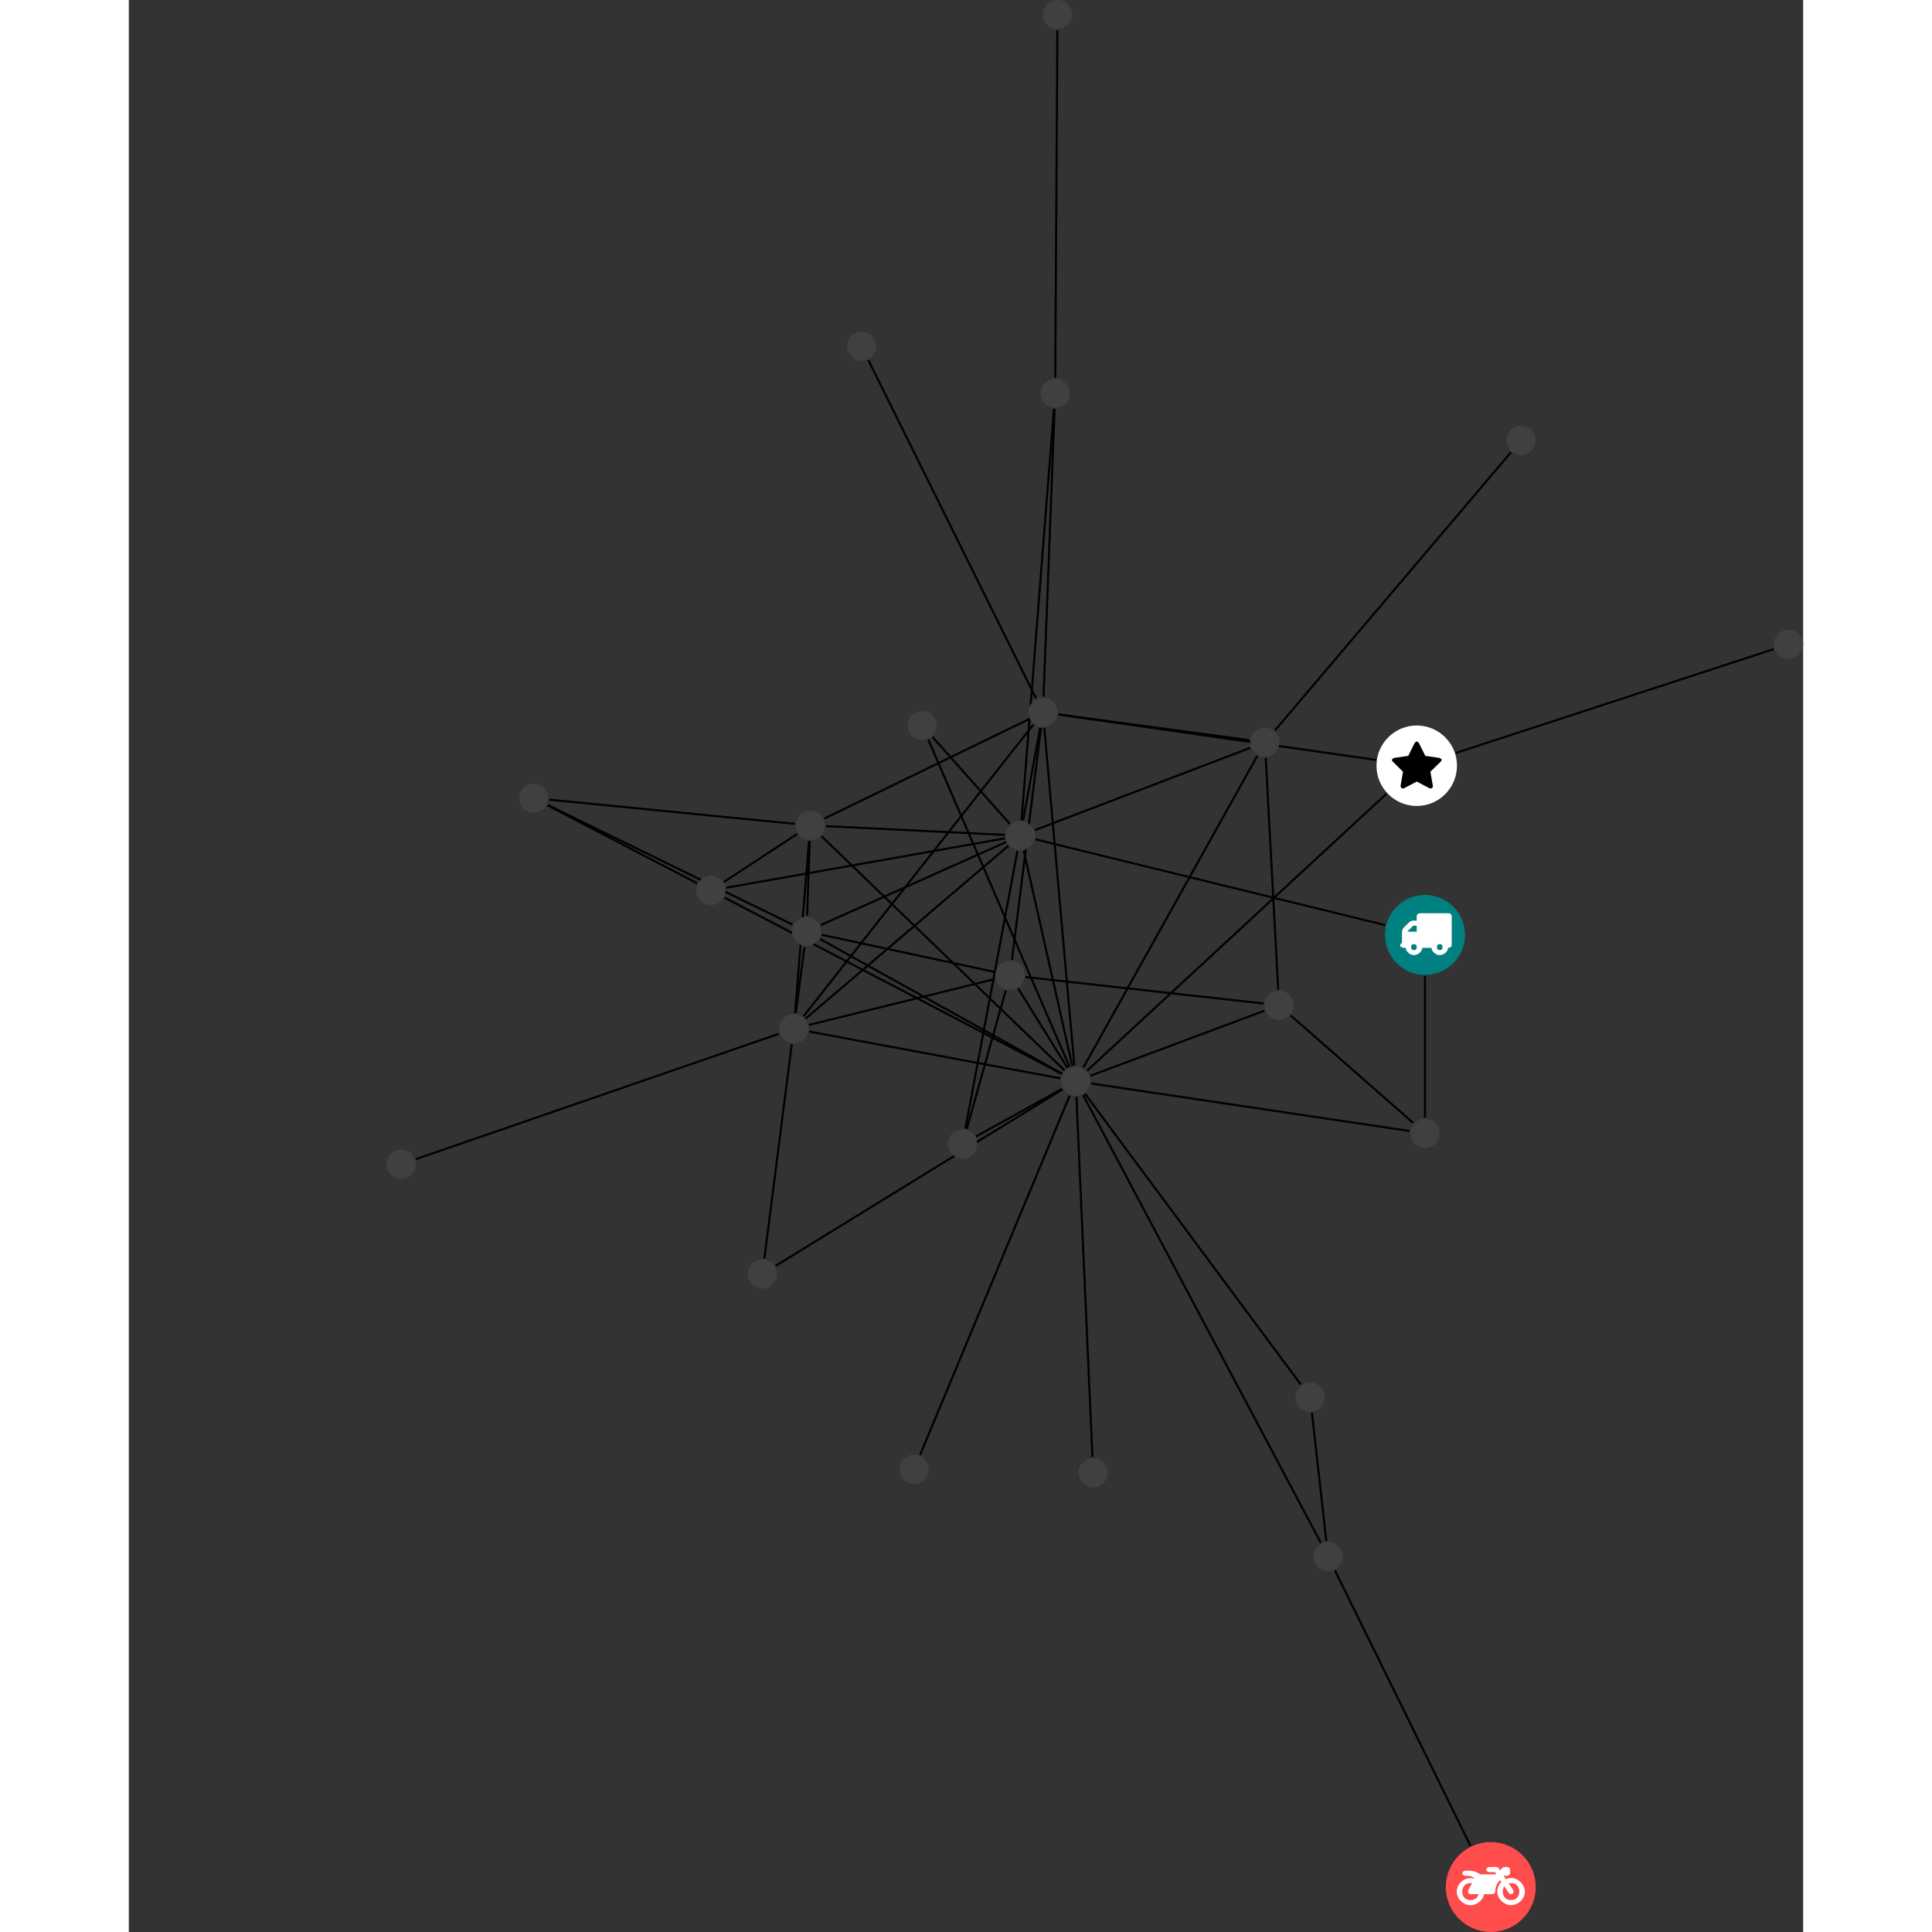 <?xml version="1.0" encoding="UTF-8"?>
<svg xmlns="http://www.w3.org/2000/svg" xmlns:xlink="http://www.w3.org/1999/xlink" width="373.352pt" height="373.352pt" viewBox="-49.794 0.000 323.558 373.352" version="1.1">
<rect x="-49.794" y="0.000" width="323.558" height="373.352" fill="#333333" stroke="none"/>
<defs>
<g>
<symbol overflow="visible" id="glyph0-0">
<path style="stroke:none;" d="M 1.422 -0.75 L 1.422 -7.922 L 3.562 -7.922 L 3.562 -0.891 L 1.422 -0.891 Z M 0.625 0 L 4.531 0 L 4.531 -8.812 L 0.438 -8.812 L 0.438 0 Z M 0.625 0 "/>
</symbol>
<symbol overflow="visible" id="glyph0-1">
<path style="stroke:none;" d="M 3.375 -0.844 C 3.375 -0.453 3.234 -0.266 2.844 -0.266 C 2.469 -0.266 2.297 -0.453 2.297 -0.844 C 2.297 -1.219 2.469 -1.422 2.844 -1.422 C 3.234 -1.422 3.375 -1.219 3.375 -0.844 Z M 1.594 -3.688 L 1.594 -3.859 C 1.594 -3.875 1.578 -3.875 1.594 -3.891 L 2.688 -4.969 C 2.703 -5 2.656 -4.984 2.688 -4.984 L 3.375 -4.984 L 3.375 -3.828 L 1.594 -3.828 Z M 8.359 -0.844 C 8.359 -0.453 8.219 -0.266 7.828 -0.266 C 7.453 -0.266 7.281 -0.453 7.281 -0.844 C 7.281 -1.219 7.453 -1.422 7.828 -1.422 C 8.219 -1.422 8.359 -1.219 8.359 -0.844 Z M 10.141 -6.891 C 10.141 -7.094 9.812 -7.391 9.609 -7.391 L 3.922 -7.391 C 3.719 -7.391 3.375 -7.094 3.375 -6.891 L 3.375 -5.969 L 2.672 -5.969 C 2.469 -5.969 2.078 -5.812 1.938 -5.672 L 0.844 -4.578 C 0.531 -4.266 0.531 -3.734 0.531 -3.328 L 0.531 -1.688 C 0.516 -1.688 0.172 -1.391 0.172 -1.203 C 0.172 -0.781 0.781 -0.703 1.062 -0.703 L 1.25 -0.703 C 1.25 -0.047 2.062 0.703 2.844 0.703 C 3.641 0.703 4.453 -0.047 4.453 -0.703 L 6.234 -0.703 C 6.234 -0.047 7.047 0.703 7.828 0.703 C 8.625 0.703 9.438 -0.047 9.438 -0.703 C 9.547 -0.703 10.141 -0.781 10.141 -1.203 Z M 10.141 -6.891 "/>
</symbol>
<symbol overflow="visible" id="glyph0-2">
<path style="stroke:none;" d="M 12.969 -2.906 C 12.844 -3.984 11.859 -5.016 10.781 -5.219 C 10.234 -5.328 9.703 -5.219 9.328 -5.031 L 8.875 -5.688 L 9.609 -5.688 C 9.812 -5.688 10.141 -5.984 10.141 -6.188 L 10.141 -6.891 C 10.141 -7.094 9.812 -7.391 9.609 -7.391 L 9.047 -7.391 C 8.969 -7.391 8.734 -7.312 8.656 -7.25 L 8.188 -6.766 L 7.891 -7.203 C 7.828 -7.281 7.594 -7.391 7.484 -7.391 L 6.078 -7.391 C 5.906 -7.391 5.547 -7.125 5.516 -6.953 C 5.484 -6.734 5.828 -6.406 6.047 -6.406 L 7.188 -6.406 L 7.484 -5.969 L 4.344 -5.969 C 4.141 -6.125 3.375 -6.672 2.141 -6.672 L 1.422 -6.672 C 1.219 -6.672 0.891 -6.375 0.891 -6.188 C 0.891 -5.984 1.219 -5.688 1.422 -5.688 L 1.781 -5.688 C 2.484 -5.688 2.906 -5.516 3.281 -5.188 L 3.25 -5.141 C 3.078 -5.188 2.797 -5.25 2.5 -5.25 C 1.109 -5.25 -0.172 -4 -0.172 -2.625 C -0.172 -1.25 1.109 0 2.5 0 C 3.75 0 4.953 -1.062 5.109 -2.141 L 6.766 -2.141 C 6.969 -2.141 7.281 -2.438 7.281 -2.625 C 7.281 -3.609 7.688 -4.391 8.219 -4.844 L 8.453 -4.5 C 7.969 -4.062 7.578 -3.203 7.672 -2.359 C 7.781 -1.172 8.969 -0.094 10.141 -0.016 C 11.703 0.094 13.156 -1.344 12.969 -2.906 Z M 2.5 -0.984 C 1.516 -0.984 0.875 -1.641 0.875 -2.625 C 0.875 -3.594 1.516 -4.281 2.5 -4.281 C 2.672 -4.281 2.844 -4.234 2.781 -4.25 L 2.047 -2.891 C 2 -2.781 2 -2.469 2.047 -2.359 C 2.125 -2.25 2.375 -2.141 2.5 -2.141 L 4.031 -2.141 C 3.891 -1.453 3.344 -0.984 2.5 -0.984 Z M 10.328 -0.984 C 9.344 -0.984 8.719 -1.641 8.719 -2.625 C 8.719 -3.109 8.859 -3.469 9.031 -3.641 L 9.906 -2.328 C 9.969 -2.219 10.203 -2.141 10.328 -2.141 C 10.391 -2.141 10.594 -2.188 10.641 -2.234 C 10.812 -2.344 10.844 -2.75 10.734 -2.922 L 9.875 -4.219 C 9.859 -4.219 10.094 -4.281 10.328 -4.281 C 11.297 -4.281 11.922 -3.594 11.922 -2.625 C 11.922 -1.641 11.297 -0.984 10.328 -0.984 Z M 10.328 -0.984 "/>
</symbol>
<symbol overflow="visible" id="glyph0-3">
<path style="stroke:none;" d="M 9.438 -5.078 C 9.438 -5.25 9.078 -5.453 8.938 -5.469 L 6.266 -5.859 L 5.078 -8.266 C 5.031 -8.375 4.75 -8.641 4.625 -8.641 C 4.5 -8.641 4.234 -8.375 4.172 -8.266 L 2.984 -5.859 L 0.312 -5.469 C 0.172 -5.453 -0.172 -5.25 -0.172 -5.078 C -0.172 -4.969 -0.062 -4.781 0.016 -4.719 L 1.969 -2.797 L 1.5 -0.062 C 1.5 -0.016 1.5 0.016 1.5 0.047 C 1.5 0.203 1.75 0.453 1.906 0.453 C 1.984 0.453 2.188 0.406 2.25 0.359 L 4.625 -0.891 L 7 0.359 C 7.062 0.406 7.266 0.453 7.344 0.453 C 7.5 0.453 7.75 0.203 7.75 0.047 C 7.75 0.016 7.75 -0.016 7.734 -0.062 L 7.266 -2.797 L 9.234 -4.719 C 9.297 -4.781 9.438 -4.969 9.438 -5.078 Z M 9.438 -5.078 "/>
</symbol>
</g>
<clipPath id="clip1">
  <path d="M 201 119 L 273.766 119 L 273.766 152 L 201 152 Z M 201 119 "/>
</clipPath>
<clipPath id="clip2">
  <path d="M 204 355 L 223 355 L 223 373.352 L 204 373.352 Z M 204 355 "/>
</clipPath>
<clipPath id="clip3">
  <path d="M 268 121 L 273.766 121 L 273.766 128 L 268 128 Z M 268 121 "/>
</clipPath>
</defs>
<g id="surface1">
<path style="fill:none;stroke-width:0.399;stroke-linecap:butt;stroke-linejoin:miter;stroke:rgb(0%,0%,0%);stroke-opacity:1;stroke-miterlimit:10;" d="M -0.001 -7.93 L -0.001 -35.32 " transform="matrix(1,0,0,-1,200.688,180.668)"/>
<path style="fill:none;stroke-width:0.399;stroke-linecap:butt;stroke-linejoin:miter;stroke:rgb(0%,0%,0%);stroke-opacity:1;stroke-miterlimit:10;" d="M -7.7 1.891 L -75.274 18.465 " transform="matrix(1,0,0,-1,200.688,180.668)"/>
<path style="fill:none;stroke-width:0.399;stroke-linecap:butt;stroke-linejoin:miter;stroke:rgb(0%,0%,0%);stroke-opacity:1;stroke-miterlimit:10;" d="M -127.665 -62.539 L -122.372 -21.113 " transform="matrix(1,0,0,-1,200.688,180.668)"/>
<path style="fill:none;stroke-width:0.399;stroke-linecap:butt;stroke-linejoin:miter;stroke:rgb(0%,0%,0%);stroke-opacity:1;stroke-miterlimit:10;" d="M -125.477 -63.949 L -70.067 -29.852 " transform="matrix(1,0,0,-1,200.688,180.668)"/>
<path style="fill:none;stroke-width:0.399;stroke-linecap:butt;stroke-linejoin:miter;stroke:rgb(0%,0%,0%);stroke-opacity:1;stroke-miterlimit:10;" d="M -64.266 -100.914 L -67.364 -31.285 " transform="matrix(1,0,0,-1,200.688,180.668)"/>
<path style="fill:none;stroke-width:0.399;stroke-linecap:butt;stroke-linejoin:miter;stroke:rgb(0%,0%,0%);stroke-opacity:1;stroke-miterlimit:10;" d="M 8.781 -176.023 L -17.399 -122.824 " transform="matrix(1,0,0,-1,200.688,180.668)"/>
<path style="fill:none;stroke-width:0.399;stroke-linecap:butt;stroke-linejoin:miter;stroke:rgb(0%,0%,0%);stroke-opacity:1;stroke-miterlimit:10;" d="M -195.02 -43.332 L -124.84 -19.105 " transform="matrix(1,0,0,-1,200.688,180.668)"/>
<path style="fill:none;stroke-width:0.399;stroke-linecap:butt;stroke-linejoin:miter;stroke:rgb(0%,0%,0%);stroke-opacity:1;stroke-miterlimit:10;" d="M -25.938 -15.582 L -2.27 -36.348 " transform="matrix(1,0,0,-1,200.688,180.668)"/>
<path style="fill:none;stroke-width:0.399;stroke-linecap:butt;stroke-linejoin:miter;stroke:rgb(0%,0%,0%);stroke-opacity:1;stroke-miterlimit:10;" d="M -31.204 -13.258 L -77.196 -8.141 " transform="matrix(1,0,0,-1,200.688,180.668)"/>
<path style="fill:none;stroke-width:0.399;stroke-linecap:butt;stroke-linejoin:miter;stroke:rgb(0%,0%,0%);stroke-opacity:1;stroke-miterlimit:10;" d="M -28.368 -10.578 L -30.782 34.219 " transform="matrix(1,0,0,-1,200.688,180.668)"/>
<path style="fill:none;stroke-width:0.399;stroke-linecap:butt;stroke-linejoin:miter;stroke:rgb(0%,0%,0%);stroke-opacity:1;stroke-miterlimit:10;" d="M -31.032 -14.648 L -64.672 -27.215 " transform="matrix(1,0,0,-1,200.688,180.668)"/>
<path style="fill:none;stroke-width:0.399;stroke-linecap:butt;stroke-linejoin:miter;stroke:rgb(0%,0%,0%);stroke-opacity:1;stroke-miterlimit:10;" d="M -169.563 25.035 L -140.684 9.988 " transform="matrix(1,0,0,-1,200.688,180.668)"/>
<path style="fill:none;stroke-width:0.399;stroke-linecap:butt;stroke-linejoin:miter;stroke:rgb(0%,0%,0%);stroke-opacity:1;stroke-miterlimit:10;" d="M -169.528 25.105 L -122.235 1.988 " transform="matrix(1,0,0,-1,200.688,180.668)"/>
<path style="fill:none;stroke-width:0.399;stroke-linecap:butt;stroke-linejoin:miter;stroke:rgb(0%,0%,0%);stroke-opacity:1;stroke-miterlimit:10;" d="M -169.235 26.133 L -121.797 21.461 " transform="matrix(1,0,0,-1,200.688,180.668)"/>
<g clip-path="url(#clip1)" clip-rule="nonzero">
<path style="fill:none;stroke-width:0.399;stroke-linecap:butt;stroke-linejoin:miter;stroke:rgb(0%,0%,0%);stroke-opacity:1;stroke-miterlimit:10;" d="M 5.984 35.168 L 67.39 55.23 " transform="matrix(1,0,0,-1,200.688,180.668)"/>
</g>
<path style="fill:none;stroke-width:0.399;stroke-linecap:butt;stroke-linejoin:miter;stroke:rgb(0%,0%,0%);stroke-opacity:1;stroke-miterlimit:10;" d="M -9.493 33.82 L -70.848 42.586 " transform="matrix(1,0,0,-1,200.688,180.668)"/>
<path style="fill:none;stroke-width:0.399;stroke-linecap:butt;stroke-linejoin:miter;stroke:rgb(0%,0%,0%);stroke-opacity:1;stroke-miterlimit:10;" d="M -7.454 27.277 L -65.282 -26.223 " transform="matrix(1,0,0,-1,200.688,180.668)"/>
<path style="fill:none;stroke-width:0.399;stroke-linecap:butt;stroke-linejoin:miter;stroke:rgb(0%,0%,0%);stroke-opacity:1;stroke-miterlimit:10;" d="M -21.86 -92.32 L -19.071 -117.117 " transform="matrix(1,0,0,-1,200.688,180.668)"/>
<path style="fill:none;stroke-width:0.399;stroke-linecap:butt;stroke-linejoin:miter;stroke:rgb(0%,0%,0%);stroke-opacity:1;stroke-miterlimit:10;" d="M -23.997 -86.898 L -65.7 -30.695 " transform="matrix(1,0,0,-1,200.688,180.668)"/>
<path style="fill:none;stroke-width:0.399;stroke-linecap:butt;stroke-linejoin:miter;stroke:rgb(0%,0%,0%);stroke-opacity:1;stroke-miterlimit:10;" d="M -71.047 174.836 L -71.454 107.68 " transform="matrix(1,0,0,-1,200.688,180.668)"/>
<path style="fill:none;stroke-width:0.399;stroke-linecap:butt;stroke-linejoin:miter;stroke:rgb(0%,0%,0%);stroke-opacity:1;stroke-miterlimit:10;" d="M -88.559 -37.496 L -81.012 -10.711 " transform="matrix(1,0,0,-1,200.688,180.668)"/>
<path style="fill:none;stroke-width:0.399;stroke-linecap:butt;stroke-linejoin:miter;stroke:rgb(0%,0%,0%);stroke-opacity:1;stroke-miterlimit:10;" d="M -88.821 -37.434 L -78.762 16.215 " transform="matrix(1,0,0,-1,200.688,180.668)"/>
<path style="fill:none;stroke-width:0.399;stroke-linecap:butt;stroke-linejoin:miter;stroke:rgb(0%,0%,0%);stroke-opacity:1;stroke-miterlimit:10;" d="M -86.739 -38.937 L -70.137 -29.734 " transform="matrix(1,0,0,-1,200.688,180.668)"/>
<path style="fill:none;stroke-width:0.399;stroke-linecap:butt;stroke-linejoin:miter;stroke:rgb(0%,0%,0%);stroke-opacity:1;stroke-miterlimit:10;" d="M -107.567 111.066 L -75.176 45.715 " transform="matrix(1,0,0,-1,200.688,180.668)"/>
<path style="fill:none;stroke-width:0.399;stroke-linecap:butt;stroke-linejoin:miter;stroke:rgb(0%,0%,0%);stroke-opacity:1;stroke-miterlimit:10;" d="M -135.481 10.246 L -121.321 19.512 " transform="matrix(1,0,0,-1,200.688,180.668)"/>
<path style="fill:none;stroke-width:0.399;stroke-linecap:butt;stroke-linejoin:miter;stroke:rgb(0%,0%,0%);stroke-opacity:1;stroke-miterlimit:10;" d="M -135.036 9.117 L -81.176 18.656 " transform="matrix(1,0,0,-1,200.688,180.668)"/>
<path style="fill:none;stroke-width:0.399;stroke-linecap:butt;stroke-linejoin:miter;stroke:rgb(0%,0%,0%);stroke-opacity:1;stroke-miterlimit:10;" d="M -135.333 7.195 L -70.172 -26.871 " transform="matrix(1,0,0,-1,200.688,180.668)"/>
<path style="fill:none;stroke-width:0.399;stroke-linecap:butt;stroke-linejoin:miter;stroke:rgb(0%,0%,0%);stroke-opacity:1;stroke-miterlimit:10;" d="M -2.985 -37.895 L -64.512 -28.715 " transform="matrix(1,0,0,-1,200.688,180.668)"/>
<path style="fill:none;stroke-width:0.399;stroke-linecap:butt;stroke-linejoin:miter;stroke:rgb(0%,0%,0%);stroke-opacity:1;stroke-miterlimit:10;" d="M -71.586 101.648 L -73.719 46.027 " transform="matrix(1,0,0,-1,200.688,180.668)"/>
<path style="fill:none;stroke-width:0.399;stroke-linecap:butt;stroke-linejoin:miter;stroke:rgb(0%,0%,0%);stroke-opacity:1;stroke-miterlimit:10;" d="M -71.708 101.656 L -77.965 22.191 " transform="matrix(1,0,0,-1,200.688,180.668)"/>
<path style="fill:none;stroke-width:0.399;stroke-linecap:butt;stroke-linejoin:miter;stroke:rgb(0%,0%,0%);stroke-opacity:1;stroke-miterlimit:10;" d="M 16.613 93.277 L -28.989 39.531 " transform="matrix(1,0,0,-1,200.688,180.668)"/>
<path style="fill:none;stroke-width:0.399;stroke-linecap:butt;stroke-linejoin:miter;stroke:rgb(0%,0%,0%);stroke-opacity:1;stroke-miterlimit:10;" d="M -97.575 -100.488 L -68.661 -31.059 " transform="matrix(1,0,0,-1,200.688,180.668)"/>
<path style="fill:none;stroke-width:0.399;stroke-linecap:butt;stroke-linejoin:miter;stroke:rgb(0%,0%,0%);stroke-opacity:1;stroke-miterlimit:10;" d="M -95.168 38.234 L -80.211 21.438 " transform="matrix(1,0,0,-1,200.688,180.668)"/>
<path style="fill:none;stroke-width:0.399;stroke-linecap:butt;stroke-linejoin:miter;stroke:rgb(0%,0%,0%);stroke-opacity:1;stroke-miterlimit:10;" d="M -95.981 37.719 L -68.696 -25.5 " transform="matrix(1,0,0,-1,200.688,180.668)"/>
<path style="fill:none;stroke-width:0.399;stroke-linecap:butt;stroke-linejoin:miter;stroke:rgb(0%,0%,0%);stroke-opacity:1;stroke-miterlimit:10;" d="M -116.571 0.027 L -83.145 -7.168 " transform="matrix(1,0,0,-1,200.688,180.668)"/>
<path style="fill:none;stroke-width:0.399;stroke-linecap:butt;stroke-linejoin:miter;stroke:rgb(0%,0%,0%);stroke-opacity:1;stroke-miterlimit:10;" d="M -119.415 3.68 L -118.903 18.148 " transform="matrix(1,0,0,-1,200.688,180.668)"/>
<path style="fill:none;stroke-width:0.399;stroke-linecap:butt;stroke-linejoin:miter;stroke:rgb(0%,0%,0%);stroke-opacity:1;stroke-miterlimit:10;" d="M -119.915 -2.328 L -121.594 -15.125 " transform="matrix(1,0,0,-1,200.688,180.668)"/>
<path style="fill:none;stroke-width:0.399;stroke-linecap:butt;stroke-linejoin:miter;stroke:rgb(0%,0%,0%);stroke-opacity:1;stroke-miterlimit:10;" d="M -116.766 1.898 L -80.958 17.949 " transform="matrix(1,0,0,-1,200.688,180.668)"/>
<path style="fill:none;stroke-width:0.399;stroke-linecap:butt;stroke-linejoin:miter;stroke:rgb(0%,0%,0%);stroke-opacity:1;stroke-miterlimit:10;" d="M -116.883 -0.801 L -70.137 -26.805 " transform="matrix(1,0,0,-1,200.688,180.668)"/>
<path style="fill:none;stroke-width:0.399;stroke-linecap:butt;stroke-linejoin:miter;stroke:rgb(0%,0%,0%);stroke-opacity:1;stroke-miterlimit:10;" d="M -83.126 -8.527 L -119.059 -17.395 " transform="matrix(1,0,0,-1,200.688,180.668)"/>
<path style="fill:none;stroke-width:0.399;stroke-linecap:butt;stroke-linejoin:miter;stroke:rgb(0%,0%,0%);stroke-opacity:1;stroke-miterlimit:10;" d="M -79.821 -4.812 L -74.208 40.02 " transform="matrix(1,0,0,-1,200.688,180.668)"/>
<path style="fill:none;stroke-width:0.399;stroke-linecap:butt;stroke-linejoin:miter;stroke:rgb(0%,0%,0%);stroke-opacity:1;stroke-miterlimit:10;" d="M -78.606 -10.371 L -69.09 -25.707 " transform="matrix(1,0,0,-1,200.688,180.668)"/>
<path style="fill:none;stroke-width:0.399;stroke-linecap:butt;stroke-linejoin:miter;stroke:rgb(0%,0%,0%);stroke-opacity:1;stroke-miterlimit:10;" d="M -20.149 -117.453 L -66.083 -30.937 " transform="matrix(1,0,0,-1,200.688,180.668)"/>
<path style="fill:none;stroke-width:0.399;stroke-linecap:butt;stroke-linejoin:miter;stroke:rgb(0%,0%,0%);stroke-opacity:1;stroke-miterlimit:10;" d="M -33.934 37.633 L -70.844 42.609 " transform="matrix(1,0,0,-1,200.688,180.668)"/>
<path style="fill:none;stroke-width:0.399;stroke-linecap:butt;stroke-linejoin:miter;stroke:rgb(0%,0%,0%);stroke-opacity:1;stroke-miterlimit:10;" d="M -33.762 36.156 L -75.383 20.258 " transform="matrix(1,0,0,-1,200.688,180.668)"/>
<path style="fill:none;stroke-width:0.399;stroke-linecap:butt;stroke-linejoin:miter;stroke:rgb(0%,0%,0%);stroke-opacity:1;stroke-miterlimit:10;" d="M -32.415 34.598 L -66.028 -25.637 " transform="matrix(1,0,0,-1,200.688,180.668)"/>
<path style="fill:none;stroke-width:0.399;stroke-linecap:butt;stroke-linejoin:miter;stroke:rgb(0%,0%,0%);stroke-opacity:1;stroke-miterlimit:10;" d="M -119.04 18.156 L -121.743 -15.109 " transform="matrix(1,0,0,-1,200.688,180.668)"/>
<path style="fill:none;stroke-width:0.399;stroke-linecap:butt;stroke-linejoin:miter;stroke:rgb(0%,0%,0%);stroke-opacity:1;stroke-miterlimit:10;" d="M -116.083 22.484 L -76.547 41.691 " transform="matrix(1,0,0,-1,200.688,180.668)"/>
<path style="fill:none;stroke-width:0.399;stroke-linecap:butt;stroke-linejoin:miter;stroke:rgb(0%,0%,0%);stroke-opacity:1;stroke-miterlimit:10;" d="M -115.782 21.016 L -81.219 19.328 " transform="matrix(1,0,0,-1,200.688,180.668)"/>
<path style="fill:none;stroke-width:0.399;stroke-linecap:butt;stroke-linejoin:miter;stroke:rgb(0%,0%,0%);stroke-opacity:1;stroke-miterlimit:10;" d="M -116.622 19.07 L -69.672 -26.176 " transform="matrix(1,0,0,-1,200.688,180.668)"/>
<path style="fill:none;stroke-width:0.399;stroke-linecap:butt;stroke-linejoin:miter;stroke:rgb(0%,0%,0%);stroke-opacity:1;stroke-miterlimit:10;" d="M -120.122 -15.75 L -75.7 40.641 " transform="matrix(1,0,0,-1,200.688,180.668)"/>
<path style="fill:none;stroke-width:0.399;stroke-linecap:butt;stroke-linejoin:miter;stroke:rgb(0%,0%,0%);stroke-opacity:1;stroke-miterlimit:10;" d="M -119.692 -16.16 L -80.501 17.227 " transform="matrix(1,0,0,-1,200.688,180.668)"/>
<path style="fill:none;stroke-width:0.399;stroke-linecap:butt;stroke-linejoin:miter;stroke:rgb(0%,0%,0%);stroke-opacity:1;stroke-miterlimit:10;" d="M -119.02 -18.672 L -70.465 -27.719 " transform="matrix(1,0,0,-1,200.688,180.668)"/>
<path style="fill:none;stroke-width:0.399;stroke-linecap:butt;stroke-linejoin:miter;stroke:rgb(0%,0%,0%);stroke-opacity:1;stroke-miterlimit:10;" d="M -74.379 40.043 L -77.661 22.152 " transform="matrix(1,0,0,-1,200.688,180.668)"/>
<path style="fill:none;stroke-width:0.399;stroke-linecap:butt;stroke-linejoin:miter;stroke:rgb(0%,0%,0%);stroke-opacity:1;stroke-miterlimit:10;" d="M -73.567 40.008 L -67.766 -25.266 " transform="matrix(1,0,0,-1,200.688,180.668)"/>
<path style="fill:none;stroke-width:0.399;stroke-linecap:butt;stroke-linejoin:miter;stroke:rgb(0%,0%,0%);stroke-opacity:1;stroke-miterlimit:10;" d="M -77.54 16.238 L -68.165 -25.328 " transform="matrix(1,0,0,-1,200.688,180.668)"/>
<path style=" stroke:none;fill-rule:nonzero;fill:rgb(0%,50%,50%);fill-opacity:1;" d="M 208.418 180.668 C 208.418 176.398 204.957 172.938 200.688 172.938 C 196.418 172.938 192.961 176.398 192.961 180.668 C 192.961 184.938 196.418 188.398 200.688 188.398 C 204.957 188.398 208.418 184.938 208.418 180.668 Z M 208.418 180.668 "/>
<g style="fill:rgb(100%,100%,100%);fill-opacity:1;">
  <use xlink:href="#glyph0-1" x="195.707" y="183.871"/>
</g>
<path style=" stroke:none;fill-rule:nonzero;fill:rgb(25%,25%,25%);fill-opacity:1;" d="M 75.461 246.199 C 75.461 244.641 74.199 243.379 72.645 243.379 C 71.086 243.379 69.824 244.641 69.824 246.199 C 69.824 247.754 71.086 249.016 72.645 249.016 C 74.199 249.016 75.461 247.754 75.461 246.199 Z M 75.461 246.199 "/>
<path style=" stroke:none;fill-rule:nonzero;fill:rgb(25%,25%,25%);fill-opacity:1;" d="M 139.375 284.594 C 139.375 283.039 138.113 281.777 136.559 281.777 C 135 281.777 133.738 283.039 133.738 284.594 C 133.738 286.148 135 287.41 136.559 287.41 C 138.113 287.41 139.375 286.148 139.375 284.594 Z M 139.375 284.594 "/>
<g clip-path="url(#clip2)" clip-rule="nonzero">
<path style=" stroke:none;fill-rule:nonzero;fill:rgb(100%,29.999%,29.999%);fill-opacity:1;" d="M 222.082 364.664 C 222.082 359.867 218.191 355.977 213.395 355.977 C 208.598 355.977 204.707 359.867 204.707 364.664 C 204.707 369.461 208.598 373.352 213.395 373.352 C 218.191 373.352 222.082 369.461 222.082 364.664 Z M 222.082 364.664 "/>
</g>
<g style="fill:rgb(100%,100%,100%);fill-opacity:1;">
  <use xlink:href="#glyph0-2" x="206.994" y="368.177"/>
</g>
<path style=" stroke:none;fill-rule:nonzero;fill:rgb(25%,25%,25%);fill-opacity:1;" d="M 5.637 224.984 C 5.637 223.43 4.375 222.168 2.816 222.168 C 1.262 222.168 0 223.43 0 224.984 C 0 226.543 1.262 227.805 2.816 227.805 C 4.375 227.805 5.637 226.543 5.637 224.984 Z M 5.637 224.984 "/>
<path style=" stroke:none;fill-rule:nonzero;fill:rgb(25%,25%,25%);fill-opacity:1;" d="M 175.301 194.262 C 175.301 192.703 174.039 191.441 172.484 191.441 C 170.926 191.441 169.664 192.703 169.664 194.262 C 169.664 195.816 170.926 197.078 172.484 197.078 C 174.039 197.078 175.301 195.816 175.301 194.262 Z M 175.301 194.262 "/>
<path style=" stroke:none;fill-rule:nonzero;fill:rgb(25%,25%,25%);fill-opacity:1;" d="M 31.27 154.238 C 31.27 152.684 30.008 151.422 28.453 151.422 C 26.895 151.422 25.633 152.684 25.633 154.238 C 25.633 155.797 26.895 157.059 28.453 157.059 C 30.008 157.059 31.27 155.797 31.27 154.238 Z M 31.27 154.238 "/>
<path style=" stroke:none;fill-rule:nonzero;fill:rgb(100%,100%,100%);fill-opacity:1;" d="M 206.863 147.977 C 206.863 143.684 203.383 140.199 199.09 140.199 C 194.793 140.199 191.312 143.684 191.312 147.977 C 191.312 152.27 194.793 155.75 199.09 155.75 C 203.383 155.75 206.863 152.27 206.863 147.977 Z M 206.863 147.977 "/>
<g style="fill:rgb(0%,0%,0%);fill-opacity:1;">
  <use xlink:href="#glyph0-3" x="194.467" y="151.926"/>
</g>
<path style=" stroke:none;fill-rule:nonzero;fill:rgb(25%,25%,25%);fill-opacity:1;" d="M 181.309 269.988 C 181.309 268.434 180.047 267.172 178.492 267.172 C 176.934 267.172 175.672 268.434 175.672 269.988 C 175.672 271.547 176.934 272.809 178.492 272.809 C 180.047 272.809 181.309 271.547 181.309 269.988 Z M 181.309 269.988 "/>
<path style=" stroke:none;fill-rule:nonzero;fill:rgb(25%,25%,25%);fill-opacity:1;" d="M 132.477 2.816 C 132.477 1.262 131.215 0 129.656 0 C 128.102 0 126.84 1.262 126.84 2.816 C 126.84 4.375 128.102 5.637 129.656 5.637 C 131.215 5.637 132.477 4.375 132.477 2.816 Z M 132.477 2.816 "/>
<path style=" stroke:none;fill-rule:nonzero;fill:rgb(25%,25%,25%);fill-opacity:1;" d="M 114.129 221.066 C 114.129 219.512 112.867 218.25 111.312 218.25 C 109.754 218.25 108.492 219.512 108.492 221.066 C 108.492 222.625 109.754 223.887 111.312 223.887 C 112.867 223.887 114.129 222.625 114.129 221.066 Z M 114.129 221.066 "/>
<path style=" stroke:none;fill-rule:nonzero;fill:rgb(25%,25%,25%);fill-opacity:1;" d="M 94.602 66.902 C 94.602 65.344 93.34 64.082 91.781 64.082 C 90.227 64.082 88.965 65.344 88.965 66.902 C 88.965 68.457 90.227 69.719 91.781 69.719 C 93.34 69.719 94.602 68.457 94.602 66.902 Z M 94.602 66.902 "/>
<g clip-path="url(#clip3)" clip-rule="nonzero">
<path style=" stroke:none;fill-rule:nonzero;fill:rgb(25%,25%,25%);fill-opacity:1;" d="M 273.766 124.5 C 273.766 122.945 272.504 121.684 270.945 121.684 C 269.391 121.684 268.129 122.945 268.129 124.5 C 268.129 126.059 269.391 127.32 270.945 127.32 C 272.504 127.32 273.766 126.059 273.766 124.5 Z M 273.766 124.5 "/>
</g>
<path style=" stroke:none;fill-rule:nonzero;fill:rgb(25%,25%,25%);fill-opacity:1;" d="M 65.5 172.074 C 65.5 170.52 64.238 169.258 62.684 169.258 C 61.125 169.258 59.863 170.52 59.863 172.074 C 59.863 173.633 61.125 174.895 62.684 174.895 C 64.238 174.895 65.5 173.633 65.5 172.074 Z M 65.5 172.074 "/>
<path style=" stroke:none;fill-rule:nonzero;fill:rgb(25%,25%,25%);fill-opacity:1;" d="M 203.508 219.008 C 203.508 217.449 202.246 216.188 200.688 216.188 C 199.133 216.188 197.871 217.449 197.871 219.008 C 197.871 220.562 199.133 221.824 200.688 221.824 C 202.246 221.824 203.508 220.562 203.508 219.008 Z M 203.508 219.008 "/>
<path style=" stroke:none;fill-rule:nonzero;fill:rgb(25%,25%,25%);fill-opacity:1;" d="M 132.035 76.004 C 132.035 74.449 130.773 73.188 129.219 73.188 C 127.66 73.188 126.398 74.449 126.398 76.004 C 126.398 77.562 127.66 78.824 129.219 78.824 C 130.773 78.824 132.035 77.562 132.035 76.004 Z M 132.035 76.004 "/>
<path style=" stroke:none;fill-rule:nonzero;fill:rgb(25%,25%,25%);fill-opacity:1;" d="M 222.07 85.09 C 222.07 83.535 220.809 82.273 219.254 82.273 C 217.699 82.273 216.438 83.535 216.438 85.09 C 216.438 86.645 217.699 87.906 219.254 87.906 C 220.809 87.906 222.07 86.645 222.07 85.09 Z M 222.07 85.09 "/>
<path style=" stroke:none;fill-rule:nonzero;fill:rgb(25%,25%,25%);fill-opacity:1;" d="M 104.773 283.941 C 104.773 282.383 103.512 281.121 101.957 281.121 C 100.398 281.121 99.137 282.383 99.137 283.941 C 99.137 285.496 100.398 286.758 101.957 286.758 C 103.512 286.758 104.773 285.496 104.773 283.941 Z M 104.773 283.941 "/>
<path style=" stroke:none;fill-rule:nonzero;fill:rgb(25%,25%,25%);fill-opacity:1;" d="M 106.332 140.18 C 106.332 138.625 105.07 137.363 103.512 137.363 C 101.957 137.363 100.695 138.625 100.695 140.18 C 100.695 141.738 101.957 143 103.512 143 C 105.07 143 106.332 141.738 106.332 140.18 Z M 106.332 140.18 "/>
<path style=" stroke:none;fill-rule:nonzero;fill:rgb(25%,25%,25%);fill-opacity:1;" d="M 83.984 180.004 C 83.984 178.449 82.723 177.188 81.168 177.188 C 79.613 177.188 78.352 178.449 78.352 180.004 C 78.352 181.559 79.613 182.82 81.168 182.82 C 82.723 182.82 83.984 181.559 83.984 180.004 Z M 83.984 180.004 "/>
<path style=" stroke:none;fill-rule:nonzero;fill:rgb(25%,25%,25%);fill-opacity:1;" d="M 123.312 188.473 C 123.312 186.918 122.051 185.656 120.492 185.656 C 118.938 185.656 117.676 186.918 117.676 188.473 C 117.676 190.031 118.938 191.293 120.492 191.293 C 122.051 191.293 123.312 190.031 123.312 188.473 Z M 123.312 188.473 "/>
<path style=" stroke:none;fill-rule:nonzero;fill:rgb(25%,25%,25%);fill-opacity:1;" d="M 184.773 300.785 C 184.773 299.227 183.512 297.965 181.953 297.965 C 180.398 297.965 179.137 299.227 179.137 300.785 C 179.137 302.34 180.398 303.602 181.953 303.602 C 183.512 303.602 184.773 302.34 184.773 300.785 Z M 184.773 300.785 "/>
<path style=" stroke:none;fill-rule:nonzero;fill:rgb(25%,25%,25%);fill-opacity:1;" d="M 172.562 143.438 C 172.562 141.879 171.301 140.617 169.746 140.617 C 168.191 140.617 166.93 141.879 166.93 143.438 C 166.93 144.992 168.191 146.254 169.746 146.254 C 171.301 146.254 172.562 144.992 172.562 143.438 Z M 172.562 143.438 "/>
<path style=" stroke:none;fill-rule:nonzero;fill:rgb(25%,25%,25%);fill-opacity:1;" d="M 84.711 159.504 C 84.711 157.949 83.449 156.688 81.895 156.688 C 80.336 156.688 79.074 157.949 79.074 159.504 C 79.074 161.059 80.336 162.32 81.895 162.32 C 83.449 162.32 84.711 161.059 84.711 159.504 Z M 84.711 159.504 "/>
<path style=" stroke:none;fill-rule:nonzero;fill:rgb(25%,25%,25%);fill-opacity:1;" d="M 81.52 198.785 C 81.52 197.23 80.258 195.969 78.703 195.969 C 77.145 195.969 75.883 197.23 75.883 198.785 C 75.883 200.344 77.145 201.605 78.703 201.605 C 80.258 201.605 81.52 200.344 81.52 198.785 Z M 81.52 198.785 "/>
<path style=" stroke:none;fill-rule:nonzero;fill:rgb(25%,25%,25%);fill-opacity:1;" d="M 129.672 137.656 C 129.672 136.102 128.41 134.84 126.855 134.84 C 125.297 134.84 124.035 136.102 124.035 137.656 C 124.035 139.215 125.297 140.477 126.855 140.477 C 128.41 140.477 129.672 139.215 129.672 137.656 Z M 129.672 137.656 "/>
<path style=" stroke:none;fill-rule:nonzero;fill:rgb(25%,25%,25%);fill-opacity:1;" d="M 125.305 161.484 C 125.305 159.93 124.043 158.668 122.484 158.668 C 120.93 158.668 119.668 159.93 119.668 161.484 C 119.668 163.043 120.93 164.305 122.484 164.305 C 124.043 164.305 125.305 163.043 125.305 161.484 Z M 125.305 161.484 "/>
<path style=" stroke:none;fill-rule:nonzero;fill:rgb(25%,25%,25%);fill-opacity:1;" d="M 136.008 208.938 C 136.008 207.383 134.746 206.121 133.191 206.121 C 131.633 206.121 130.371 207.383 130.371 208.938 C 130.371 210.496 131.633 211.758 133.191 211.758 C 134.746 211.758 136.008 210.496 136.008 208.938 Z M 136.008 208.938 "/>
</g>
</svg>
